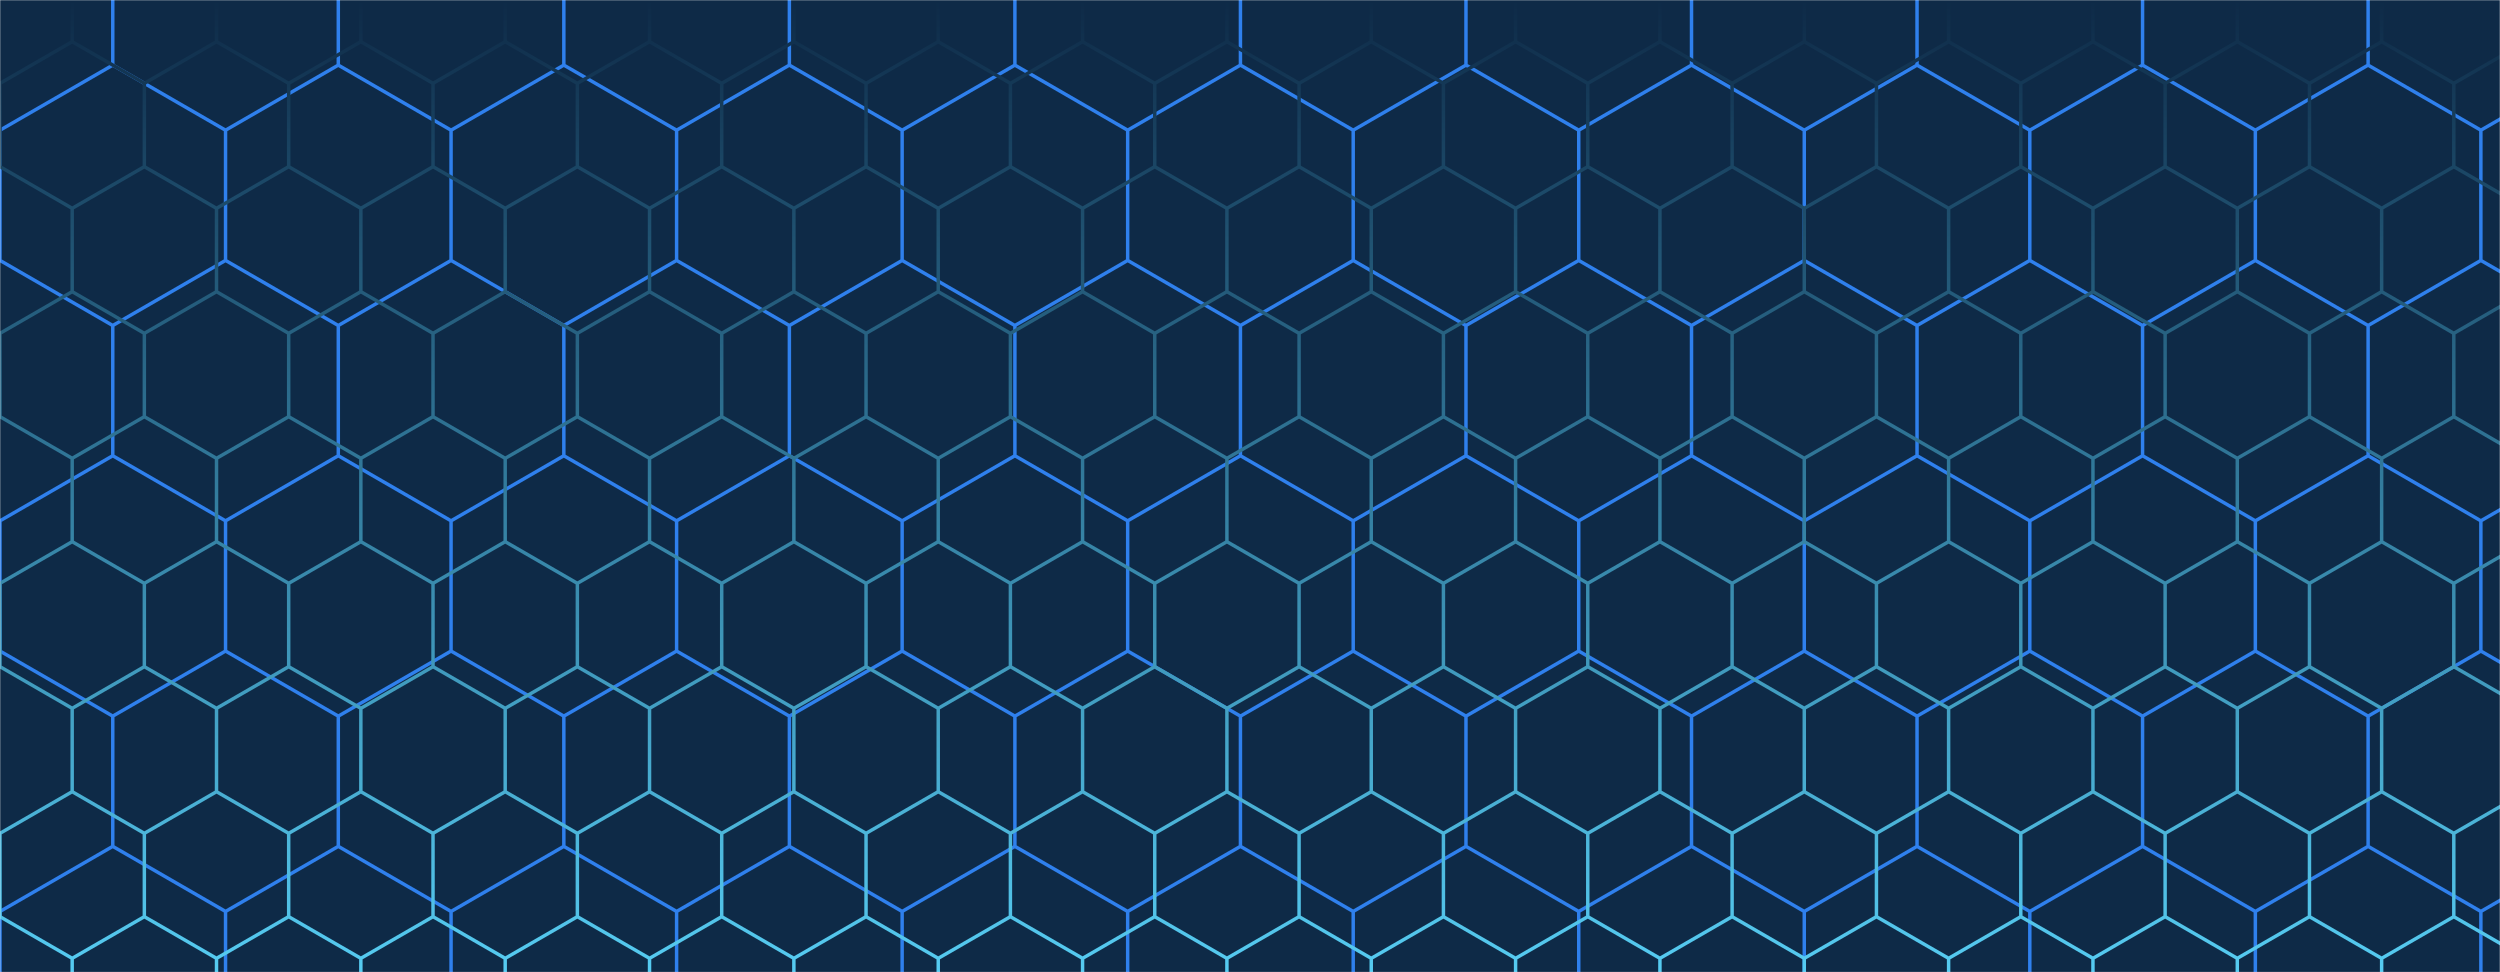<svg xmlns="http://www.w3.org/2000/svg" version="1.1" xmlns:xlink="http://www.w3.org/1999/xlink" xmlns:svgjs="http://svgjs.com/svgjs" width="1440" height="560" preserveAspectRatio="none" viewBox="0 0 1440 560"><g mask="url(&quot;#SvgjsMask1754&quot;)" fill="none"><rect width="1440" height="560" x="0" y="0" fill="#0e2a47"></rect><path d="M0 -75L64.95 -37.5L64.95 37.5L0 75L-64.95 37.5L-64.95 -37.5zM64.95 37.5L129.91 75L129.91 150L64.95 187.5L0 150L0 75zM0 150L64.95 187.5L64.95 262.5L0 300L-64.95 262.5L-64.95 187.5zM64.95 262.5L129.91 300L129.91 375L64.95 412.5L0 375L0 300zM0 375L64.95 412.5L64.95 487.5L0 525L-64.95 487.5L-64.95 412.5zM64.95 487.5L129.91 525L129.91 600L64.95 637.5L0 600L0 525zM129.91 -75L194.86 -37.5L194.86 37.5L129.91 75L64.95 37.5L64.95 -37.5zM194.86 37.5L259.81 75L259.81 150L194.86 187.5L129.91 150L129.91 75zM129.91 150L194.86 187.5L194.86 262.5L129.91 300L64.95 262.5L64.95 187.5zM194.86 262.5L259.81 300L259.81 375L194.86 412.5L129.91 375L129.91 300zM129.91 375L194.86 412.5L194.86 487.5L129.91 525L64.95 487.5L64.95 412.5zM194.86 487.5L259.81 525L259.81 600L194.86 637.5L129.91 600L129.91 525zM259.81 -75L324.77 -37.5L324.77 37.5L259.81 75L194.86 37.5L194.86 -37.5zM324.77 37.5L389.72 75L389.72 150L324.77 187.5L259.81 150L259.81 75zM259.81 150L324.77 187.5L324.77 262.5L259.81 300L194.86 262.5L194.86 187.5zM324.77 262.5L389.72 300L389.72 375L324.77 412.5L259.81 375L259.81 300zM259.81 375L324.77 412.5L324.77 487.5L259.81 525L194.86 487.5L194.86 412.5zM324.77 487.5L389.72 525L389.72 600L324.77 637.5L259.81 600L259.81 525zM389.72 -75L454.68 -37.5L454.68 37.5L389.72 75L324.77 37.5L324.77 -37.5zM454.68 37.5L519.63 75L519.63 150L454.68 187.5L389.72 150L389.72 75zM389.72 150L454.68 187.5L454.68 262.5L389.72 300L324.77 262.5L324.77 187.5zM454.68 262.5L519.63 300L519.63 375L454.68 412.5L389.72 375L389.72 300zM389.72 375L454.68 412.5L454.68 487.5L389.72 525L324.77 487.5L324.77 412.5zM454.68 487.5L519.63 525L519.63 600L454.68 637.5L389.72 600L389.72 525zM519.63 -75L584.58 -37.5L584.58 37.5L519.63 75L454.68 37.5L454.68 -37.5zM584.58 37.5L649.54 75L649.54 150L584.58 187.5L519.63 150L519.63 75zM519.63 150L584.58 187.5L584.58 262.5L519.63 300L454.68 262.5L454.68 187.5zM584.58 262.5L649.54 300L649.54 375L584.58 412.5L519.63 375L519.63 300zM519.63 375L584.58 412.5L584.58 487.5L519.63 525L454.68 487.5L454.68 412.5zM584.58 487.5L649.54 525L649.54 600L584.58 637.5L519.63 600L519.63 525zM649.54 -75L714.49 -37.5L714.49 37.5L649.54 75L584.58 37.5L584.58 -37.5zM714.49 37.5L779.45 75L779.45 150L714.49 187.5L649.54 150L649.54 75zM649.54 150L714.49 187.5L714.49 262.5L649.54 300L584.58 262.5L584.58 187.5zM714.49 262.5L779.45 300L779.45 375L714.49 412.5L649.54 375L649.54 300zM649.54 375L714.49 412.5L714.49 487.5L649.54 525L584.58 487.5L584.58 412.5zM714.49 487.5L779.45 525L779.45 600L714.49 637.5L649.54 600L649.54 525zM779.44 -75L844.4 -37.5L844.4 37.5L779.44 75L714.49 37.5L714.49 -37.5zM844.4 37.5L909.35 75L909.35 150L844.4 187.5L779.44 150L779.44 75zM779.44 150L844.4 187.5L844.4 262.5L779.44 300L714.49 262.5L714.49 187.5zM844.4 262.5L909.35 300L909.35 375L844.4 412.5L779.44 375L779.44 300zM779.44 375L844.4 412.5L844.4 487.5L779.44 525L714.49 487.5L714.49 412.5zM844.4 487.5L909.35 525L909.35 600L844.4 637.5L779.44 600L779.44 525zM909.35 -75L974.31 -37.5L974.31 37.5L909.35 75L844.4 37.5L844.4 -37.5zM974.31 37.5L1039.26 75L1039.26 150L974.31 187.5L909.35 150L909.35 75zM909.35 150L974.31 187.5L974.31 262.5L909.35 300L844.4 262.5L844.4 187.5zM974.31 262.5L1039.26 300L1039.26 375L974.31 412.5L909.35 375L909.35 300zM909.35 375L974.31 412.5L974.31 487.5L909.35 525L844.4 487.5L844.4 412.5zM974.31 487.5L1039.26 525L1039.26 600L974.31 637.5L909.35 600L909.35 525zM1039.26 -75L1104.21 -37.5L1104.21 37.5L1039.26 75L974.31 37.5L974.31 -37.5zM1104.21 37.5L1169.17 75L1169.17 150L1104.21 187.5L1039.26 150L1039.26 75zM1039.26 150L1104.21 187.5L1104.21 262.5L1039.26 300L974.31 262.5L974.31 187.5zM1104.21 262.5L1169.17 300L1169.17 375L1104.21 412.5L1039.26 375L1039.26 300zM1039.26 375L1104.21 412.5L1104.21 487.5L1039.26 525L974.31 487.5L974.31 412.5zM1104.21 487.5L1169.17 525L1169.17 600L1104.21 637.5L1039.26 600L1039.26 525zM1169.17 -75L1234.12 -37.5L1234.12 37.5L1169.17 75L1104.21 37.5L1104.21 -37.5zM1234.12 37.5L1299.07 75L1299.07 150L1234.12 187.5L1169.17 150L1169.17 75zM1169.17 150L1234.12 187.5L1234.12 262.5L1169.17 300L1104.21 262.5L1104.21 187.5zM1234.12 262.5L1299.07 300L1299.07 375L1234.12 412.5L1169.17 375L1169.17 300zM1169.17 375L1234.12 412.5L1234.12 487.5L1169.17 525L1104.21 487.5L1104.21 412.5zM1234.12 487.5L1299.07 525L1299.07 600L1234.12 637.5L1169.17 600L1169.17 525zM1299.08 -75L1364.03 -37.5L1364.03 37.5L1299.08 75L1234.12 37.5L1234.12 -37.5zM1364.03 37.5L1428.98 75L1428.98 150L1364.03 187.5L1299.08 150L1299.08 75zM1299.08 150L1364.03 187.5L1364.03 262.5L1299.08 300L1234.12 262.5L1234.12 187.5zM1364.03 262.5L1428.98 300L1428.98 375L1364.03 412.5L1299.08 375L1299.08 300zM1299.08 375L1364.03 412.5L1364.03 487.5L1299.08 525L1234.12 487.5L1234.12 412.5zM1364.03 487.5L1428.98 525L1428.98 600L1364.03 637.5L1299.08 600L1299.08 525zM1428.98 -75L1493.94 -37.5L1493.94 37.5L1428.98 75L1364.03 37.5L1364.03 -37.5zM1493.94 37.5L1558.89 75L1558.89 150L1493.94 187.5L1428.98 150L1428.98 75zM1428.98 150L1493.94 187.5L1493.94 262.5L1428.98 300L1364.03 262.5L1364.03 187.5zM1493.94 262.5L1558.89 300L1558.89 375L1493.94 412.5L1428.98 375L1428.98 300zM1428.98 375L1493.94 412.5L1493.94 487.5L1428.98 525L1364.03 487.5L1364.03 412.5zM1493.94 487.5L1558.89 525L1558.89 600L1493.94 637.5L1428.98 600L1428.98 525z" stroke="url(#SvgjsLinearGradient1755)" stroke-width="2"></path><path d="M0 -48L41.57 -24L41.57 24L0 48L-41.57 24L-41.57 -24zM41.57 24L83.14 48L83.14 96L41.57 120L0 96L0 48zM0 96L41.57 120L41.57 168L0 192L-41.57 168L-41.57 120zM41.57 168L83.14 192L83.14 240L41.57 264L0 240L0 192zM0 240L41.57 264L41.57 312L0 336L-41.57 312L-41.57 264zM41.57 312L83.14 336L83.14 384L41.57 408L0 384L0 336zM0 384L41.57 408L41.57 456L0 480L-41.57 456L-41.57 408zM41.57 456L83.14 480L83.14 528L41.57 552L0 528L0 480zM0 528L41.57 552L41.57 600L0 624L-41.57 600L-41.57 552zM83.14 -48L124.71 -24L124.71 24L83.14 48L41.57 24L41.57 -24zM124.71 24L166.28 48L166.28 96L124.71 120L83.14 96L83.14 48zM83.14 96L124.71 120L124.71 168L83.14 192L41.57 168L41.57 120zM124.71 168L166.28 192L166.28 240L124.71 264L83.14 240L83.14 192zM83.14 240L124.71 264L124.71 312L83.14 336L41.57 312L41.57 264zM124.71 312L166.28 336L166.28 384L124.71 408L83.14 384L83.14 336zM83.14 384L124.71 408L124.71 456L83.14 480L41.57 456L41.57 408zM124.71 456L166.28 480L166.28 528L124.71 552L83.14 528L83.14 480zM83.14 528L124.71 552L124.71 600L83.14 624L41.57 600L41.57 552zM166.28 -48L207.85 -24L207.85 24L166.28 48L124.71 24L124.71 -24zM207.85 24L249.42 48L249.42 96L207.85 120L166.28 96L166.28 48zM166.28 96L207.85 120L207.85 168L166.28 192L124.71 168L124.71 120zM207.85 168L249.42 192L249.42 240L207.85 264L166.28 240L166.28 192zM166.28 240L207.85 264L207.85 312L166.28 336L124.71 312L124.71 264zM207.85 312L249.42 336L249.42 384L207.85 408L166.28 384L166.28 336zM166.28 384L207.85 408L207.85 456L166.28 480L124.71 456L124.71 408zM207.85 456L249.42 480L249.42 528L207.85 552L166.28 528L166.28 480zM166.28 528L207.85 552L207.85 600L166.28 624L124.71 600L124.71 552zM249.42 -48L290.99 -24L290.99 24L249.42 48L207.85 24L207.85 -24zM290.99 24L332.56 48L332.56 96L290.99 120L249.42 96L249.42 48zM249.42 96L290.99 120L290.99 168L249.42 192L207.85 168L207.85 120zM290.99 168L332.56 192L332.56 240L290.99 264L249.42 240L249.42 192zM249.42 240L290.99 264L290.99 312L249.42 336L207.85 312L207.85 264zM290.99 312L332.56 336L332.56 384L290.99 408L249.42 384L249.42 336zM249.42 384L290.99 408L290.99 456L249.42 480L207.85 456L207.85 408zM290.99 456L332.56 480L332.56 528L290.99 552L249.42 528L249.42 480zM249.42 528L290.99 552L290.99 600L249.42 624L207.85 600L207.85 552zM332.56 -48L374.13 -24L374.13 24L332.56 48L290.99 24L290.99 -24zM374.13 24L415.7 48L415.7 96L374.13 120L332.56 96L332.56 48zM332.56 96L374.13 120L374.13 168L332.56 192L290.99 168L290.99 120zM374.13 168L415.7 192L415.7 240L374.13 264L332.56 240L332.56 192zM332.56 240L374.13 264L374.13 312L332.56 336L290.99 312L290.99 264zM374.13 312L415.7 336L415.7 384L374.13 408L332.56 384L332.56 336zM332.56 384L374.13 408L374.13 456L332.56 480L290.99 456L290.99 408zM374.13 456L415.7 480L415.7 528L374.13 552L332.56 528L332.56 480zM332.56 528L374.13 552L374.13 600L332.56 624L290.99 600L290.99 552zM415.7 -48L457.27 -24L457.27 24L415.7 48L374.13 24L374.13 -24zM457.27 24L498.84 48L498.84 96L457.27 120L415.7 96L415.7 48zM415.7 96L457.27 120L457.27 168L415.7 192L374.13 168L374.13 120zM457.27 168L498.84 192L498.84 240L457.27 264L415.7 240L415.7 192zM415.7 240L457.27 264L457.27 312L415.7 336L374.13 312L374.13 264zM457.27 312L498.84 336L498.84 384L457.27 408L415.7 384L415.7 336zM415.7 384L457.27 408L457.27 456L415.7 480L374.13 456L374.13 408zM457.27 456L498.84 480L498.84 528L457.27 552L415.7 528L415.7 480zM415.7 528L457.27 552L457.27 600L415.7 624L374.13 600L374.13 552zM498.84 -48L540.42 -24L540.42 24L498.84 48L457.27 24L457.27 -24zM540.42 24L581.99 48L581.99 96L540.42 120L498.84 96L498.84 48zM498.84 96L540.42 120L540.42 168L498.84 192L457.27 168L457.27 120zM540.42 168L581.99 192L581.99 240L540.42 264L498.84 240L498.84 192zM498.84 240L540.42 264L540.42 312L498.84 336L457.27 312L457.27 264zM540.42 312L581.99 336L581.99 384L540.42 408L498.84 384L498.84 336zM498.84 384L540.42 408L540.42 456L498.84 480L457.27 456L457.27 408zM540.42 456L581.99 480L581.99 528L540.42 552L498.84 528L498.84 480zM498.84 528L540.42 552L540.42 600L498.84 624L457.27 600L457.27 552zM581.99 -48L623.56 -24L623.56 24L581.99 48L540.42 24L540.42 -24zM623.56 24L665.13 48L665.13 96L623.56 120L581.99 96L581.99 48zM581.99 96L623.56 120L623.56 168L581.99 192L540.42 168L540.42 120zM623.56 168L665.13 192L665.13 240L623.56 264L581.99 240L581.99 192zM581.99 240L623.56 264L623.56 312L581.99 336L540.42 312L540.42 264zM623.56 312L665.13 336L665.13 384L623.56 408L581.99 384L581.99 336zM581.99 384L623.56 408L623.56 456L581.99 480L540.42 456L540.42 408zM623.56 456L665.13 480L665.13 528L623.56 552L581.99 528L581.99 480zM581.99 528L623.56 552L623.56 600L581.99 624L540.42 600L540.42 552zM665.13 -48L706.7 -24L706.7 24L665.13 48L623.56 24L623.56 -24zM706.7 24L748.27 48L748.27 96L706.7 120L665.13 96L665.13 48zM665.13 96L706.7 120L706.7 168L665.13 192L623.56 168L623.56 120zM706.7 168L748.27 192L748.27 240L706.7 264L665.13 240L665.13 192zM665.13 240L706.7 264L706.7 312L665.13 336L623.56 312L623.56 264zM706.7 312L748.27 336L748.27 384L706.7 408L665.13 384L665.13 336zM665.13 384L706.7 408L706.7 456L665.13 480L623.56 456L623.56 408zM706.7 456L748.27 480L748.27 528L706.7 552L665.13 528L665.13 480zM665.13 528L706.7 552L706.7 600L665.13 624L623.56 600L623.56 552zM748.27 -48L789.84 -24L789.84 24L748.27 48L706.7 24L706.7 -24zM789.84 24L831.41 48L831.41 96L789.84 120L748.27 96L748.27 48zM748.27 96L789.84 120L789.84 168L748.27 192L706.7 168L706.7 120zM789.84 168L831.41 192L831.41 240L789.84 264L748.27 240L748.27 192zM748.27 240L789.84 264L789.84 312L748.27 336L706.7 312L706.7 264zM789.84 312L831.41 336L831.41 384L789.84 408L748.27 384L748.27 336zM748.27 384L789.84 408L789.84 456L748.27 480L706.7 456L706.7 408zM789.84 456L831.41 480L831.41 528L789.84 552L748.27 528L748.27 480zM748.27 528L789.84 552L789.84 600L748.27 624L706.7 600L706.7 552zM831.41 -48L872.98 -24L872.98 24L831.41 48L789.84 24L789.84 -24zM872.98 24L914.55 48L914.55 96L872.98 120L831.41 96L831.41 48zM831.41 96L872.98 120L872.98 168L831.41 192L789.84 168L789.84 120zM872.98 168L914.55 192L914.55 240L872.98 264L831.41 240L831.41 192zM831.41 240L872.98 264L872.98 312L831.41 336L789.84 312L789.84 264zM872.98 312L914.55 336L914.55 384L872.98 408L831.41 384L831.41 336zM831.41 384L872.98 408L872.98 456L831.41 480L789.84 456L789.84 408zM872.98 456L914.55 480L914.55 528L872.98 552L831.41 528L831.41 480zM831.41 528L872.98 552L872.98 600L831.41 624L789.84 600L789.84 552zM914.55 -48L956.12 -24L956.12 24L914.55 48L872.98 24L872.98 -24zM956.12 24L997.69 48L997.69 96L956.12 120L914.55 96L914.55 48zM914.55 96L956.12 120L956.12 168L914.55 192L872.98 168L872.98 120zM956.12 168L997.69 192L997.69 240L956.12 264L914.55 240L914.55 192zM914.55 240L956.12 264L956.12 312L914.55 336L872.98 312L872.98 264zM956.12 312L997.69 336L997.69 384L956.12 408L914.55 384L914.55 336zM914.55 384L956.12 408L956.12 456L914.55 480L872.98 456L872.98 408zM956.12 456L997.69 480L997.69 528L956.12 552L914.55 528L914.55 480zM914.55 528L956.12 552L956.12 600L914.55 624L872.98 600L872.98 552zM997.69 -48L1039.26 -24L1039.26 24L997.69 48L956.12 24L956.12 -24zM1039.26 24L1080.83 48L1080.83 96L1039.26 120L997.69 96L997.69 48zM997.69 96L1039.26 120L1039.26 168L997.69 192L956.12 168L956.12 120zM1039.26 168L1080.83 192L1080.83 240L1039.26 264L997.69 240L997.69 192zM997.69 240L1039.26 264L1039.26 312L997.69 336L956.12 312L956.12 264zM1039.26 312L1080.83 336L1080.83 384L1039.26 408L997.69 384L997.69 336zM997.69 384L1039.26 408L1039.26 456L997.69 480L956.12 456L956.12 408zM1039.26 456L1080.83 480L1080.83 528L1039.26 552L997.69 528L997.69 480zM997.69 528L1039.26 552L1039.26 600L997.69 624L956.12 600L956.12 552zM1080.83 -48L1122.4 -24L1122.4 24L1080.83 48L1039.26 24L1039.26 -24zM1122.4 24L1163.97 48L1163.97 96L1122.4 120L1080.83 96L1080.83 48zM1080.83 96L1122.4 120L1122.4 168L1080.83 192L1039.26 168L1039.26 120zM1122.4 168L1163.97 192L1163.97 240L1122.4 264L1080.83 240L1080.83 192zM1080.83 240L1122.4 264L1122.4 312L1080.83 336L1039.26 312L1039.26 264zM1122.4 312L1163.97 336L1163.97 384L1122.4 408L1080.83 384L1080.83 336zM1080.83 384L1122.4 408L1122.4 456L1080.83 480L1039.26 456L1039.26 408zM1122.4 456L1163.97 480L1163.97 528L1122.4 552L1080.83 528L1080.83 480zM1080.83 528L1122.4 552L1122.4 600L1080.83 624L1039.26 600L1039.26 552zM1163.97 -48L1205.54 -24L1205.54 24L1163.97 48L1122.4 24L1122.4 -24zM1205.54 24L1247.11 48L1247.11 96L1205.54 120L1163.97 96L1163.97 48zM1163.97 96L1205.54 120L1205.54 168L1163.97 192L1122.4 168L1122.4 120zM1205.54 168L1247.11 192L1247.11 240L1205.54 264L1163.97 240L1163.97 192zM1163.97 240L1205.54 264L1205.54 312L1163.97 336L1122.4 312L1122.4 264zM1205.54 312L1247.11 336L1247.11 384L1205.54 408L1163.97 384L1163.97 336zM1163.97 384L1205.54 408L1205.54 456L1163.97 480L1122.4 456L1122.4 408zM1205.54 456L1247.11 480L1247.11 528L1205.54 552L1163.97 528L1163.97 480zM1163.97 528L1205.54 552L1205.54 600L1163.97 624L1122.4 600L1122.4 552zM1247.11 -48L1288.68 -24L1288.68 24L1247.11 48L1205.54 24L1205.54 -24zM1288.68 24L1330.25 48L1330.25 96L1288.68 120L1247.11 96L1247.11 48zM1247.11 96L1288.68 120L1288.68 168L1247.11 192L1205.54 168L1205.54 120zM1288.68 168L1330.25 192L1330.25 240L1288.68 264L1247.11 240L1247.11 192zM1247.11 240L1288.68 264L1288.68 312L1247.11 336L1205.54 312L1205.54 264zM1288.68 312L1330.25 336L1330.25 384L1288.68 408L1247.11 384L1247.11 336zM1247.11 384L1288.68 408L1288.68 456L1247.11 480L1205.54 456L1205.54 408zM1288.68 456L1330.25 480L1330.25 528L1288.68 552L1247.11 528L1247.11 480zM1247.11 528L1288.68 552L1288.68 600L1247.11 624L1205.54 600L1205.54 552zM1330.25 -48L1371.82 -24L1371.82 24L1330.25 48L1288.68 24L1288.68 -24zM1371.82 24L1413.39 48L1413.39 96L1371.82 120L1330.25 96L1330.25 48zM1330.25 96L1371.82 120L1371.82 168L1330.25 192L1288.68 168L1288.68 120zM1371.82 168L1413.39 192L1413.39 240L1371.82 264L1330.25 240L1330.25 192zM1330.25 240L1371.82 264L1371.82 312L1330.25 336L1288.68 312L1288.68 264zM1371.82 312L1413.39 336L1413.39 384L1371.82 408L1330.25 384L1330.25 336zM1330.25 384L1371.82 408L1371.82 456L1330.25 480L1288.68 456L1288.68 408zM1371.82 456L1413.39 480L1413.39 528L1371.82 552L1330.25 528L1330.25 480zM1330.25 528L1371.82 552L1371.82 600L1330.25 624L1288.68 600L1288.68 552zM1413.39 -48L1454.96 -24L1454.96 24L1413.39 48L1371.82 24L1371.82 -24zM1454.96 24L1496.53 48L1496.53 96L1454.96 120L1413.39 96L1413.39 48zM1413.39 96L1454.96 120L1454.96 168L1413.39 192L1371.82 168L1371.82 120zM1454.96 168L1496.53 192L1496.53 240L1454.96 264L1413.39 240L1413.39 192zM1413.39 240L1454.96 264L1454.96 312L1413.39 336L1371.82 312L1371.82 264zM1454.96 312L1496.53 336L1496.53 384L1454.96 408L1413.39 384L1413.39 336zM1413.39 384L1454.96 408L1454.96 456L1413.39 480L1371.82 456L1371.82 408zM1454.96 456L1496.53 480L1496.53 528L1454.96 552L1413.39 528L1413.39 480zM1413.39 528L1454.96 552L1454.96 600L1413.39 624L1371.82 600L1371.82 552z" stroke="url(#SvgjsLinearGradient1756)" stroke-width="2"></path></g><defs><mask id="SvgjsMask1754"><rect width="1440" height="560" fill="#ffffff"></rect></mask><linearGradient x1="720" y1="0" x2="720" y2="560" gradientUnits="userSpaceOnUse" id="SvgjsLinearGradient1755"><stop stop-color="rgba(47, 128, 237, 1)" offset="0"></stop><stop stop-color="rgba(47, 128, 237, 1)" offset="1"></stop></linearGradient><linearGradient x1="720" y1="0" x2="720" y2="560" gradientUnits="userSpaceOnUse" id="SvgjsLinearGradient1756"><stop stop-color="#0e2a47" offset="0"></stop><stop stop-color="rgba(86, 204, 242, 1)" offset="1"></stop></linearGradient></defs></svg>